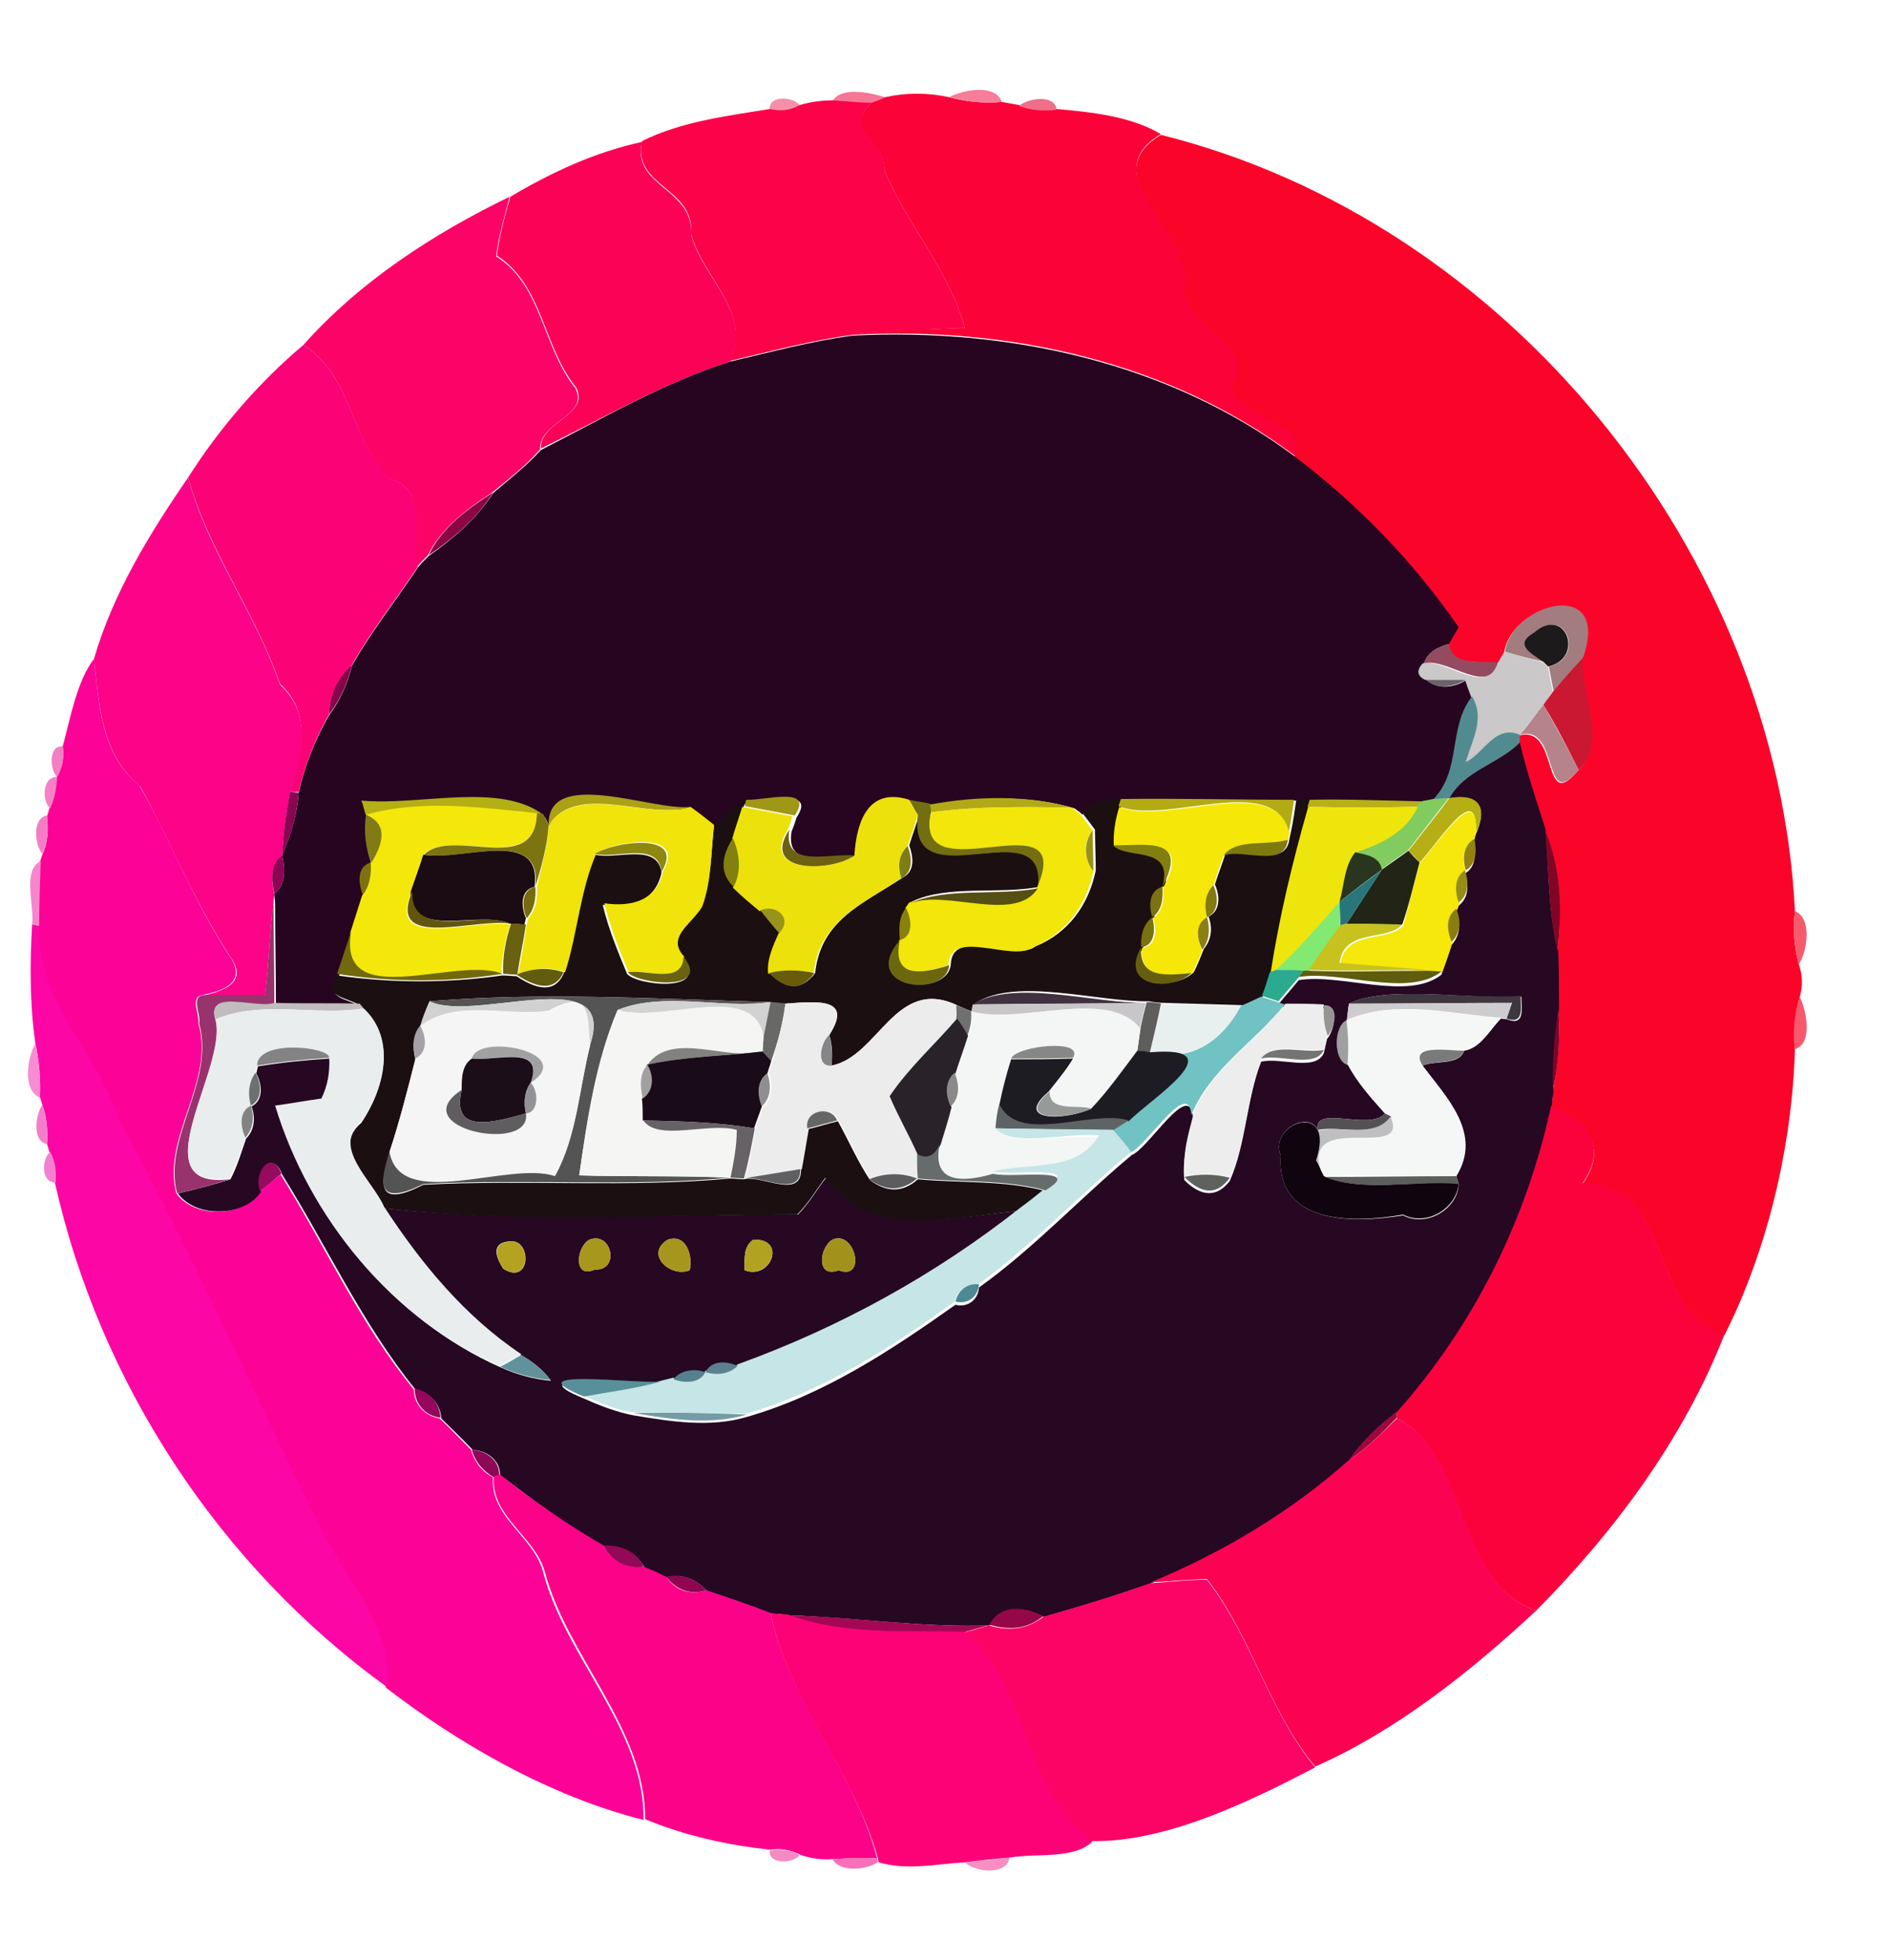 <?xml version="1.0" encoding="utf-8"?>
<!-- Generator: Adobe Illustrator 26.0.3, SVG Export Plug-In . SVG Version: 6.00 Build 0)  -->
<svg version="1.1" id="Layer_1" xmlns="http://www.w3.org/2000/svg" xmlns:xlink="http://www.w3.org/1999/xlink" x="0px" y="0px"
	 viewBox="0 0 241 250" style="enable-background:new 0 0 241 250;" xml:space="preserve">
<style type="text/css">
	.st0{fill:#F67696;}
	.st1{fill:#FB0238;}
	.st2{fill:#F77D99;}
	.st3{fill:#F590AB;}
	.st4{fill:#FC0248;}
	.st5{fill:#F06E87;}
	.st6{fill:#FB0429;}
	.st7{fill:#FB0257;}
	.st8{fill:#FC0367;}
	.st9{fill:#270521;}
	.st10{fill:#FB0377;}
	.st11{fill:#FC0388;}
	.st12{fill:#8B0645;}
	.st13{fill:#A27C7E;}
	.st14{fill:#1C1A1B;}
	.st15{fill:#944B60;}
	.st16{fill:#CAC8C9;}
	.st17{fill:#FC0297;}
	.st18{fill:#CA1832;}
	.st19{fill:#87064B;}
	.st20{fill:#6A6369;}
	.st21{fill:#518B8F;}
	.st22{fill:#B4848A;}
	.st23{fill:#F080C3;}
	.st24{fill:#260822;}
	.st25{fill:#F581C6;}
	.st26{fill:#890651;}
	.st27{fill:#B4AF14;}
	.st28{fill:#ABA016;}
	.st29{fill:#1B0F12;}
	.st30{fill:#A19716;}
	.st31{fill:#EDE10C;}
	.st32{fill:#726E11;}
	.st33{fill:#B2A916;}
	.st34{fill:#B2AB13;}
	.st35{fill:#B7B117;}
	.st36{fill:#82CB5F;}
	.st37{fill:#B5AE14;}
	.st38{fill:#F4E80A;}
	.st39{fill:#F0E40B;}
	.st40{fill:#F2E60A;}
	.st41{fill:#F5E809;}
	.st42{fill:#EEE50C;}
	.st43{fill:#F5E80A;}
	.st44{fill:#F47EC5;}
	.st45{fill:#827B15;}
	.st46{fill:#7B7411;}
	.st47{fill:#6C6110;}
	.st48{fill:#989217;}
	.st49{fill:#810525;}
	.st50{fill:#82800F;}
	.st51{fill:#7D7A0E;}
	.st52{fill:#91830E;}
	.st53{fill:#8E880F;}
	.st54{fill:#807C15;}
	.st55{fill:#837E10;}
	.st56{fill:#8D0554;}
	.st57{fill:#1B0B12;}
	.st58{fill:#29351C;}
	.st59{fill:#222415;}
	.st60{fill:#F586CD;}
	.st61{fill:#7F7110;}
	.st62{fill:#27767A;}
	.st63{fill:#968C18;}
	.st64{fill:#786B0D;}
	.st65{fill:#564F13;}
	.st66{fill:#7E7111;}
	.st67{fill:#857A0F;}
	.st68{fill:#62560F;}
	.st69{fill:#98336E;}
	.st70{fill:#82E971;}
	.st71{fill:#98931B;}
	.st72{fill:#88810F;}
	.st73{fill:#887D0F;}
	.st74{fill:#F65A6B;}
	.st75{fill:#787210;}
	.st76{fill:#8C7F15;}
	.st77{fill:#FC06A5;}
	.st78{fill:#696010;}
	.st79{fill:#C7C21D;}
	.st80{fill:#71690C;}
	.st81{fill:#6C670F;}
	.st82{fill:#665E0E;}
	.st83{fill:#696210;}
	.st84{fill:#2BAA8F;}
	.st85{fill:#625D0C;}
	.st86{fill:#665C0C;}
	.st87{fill:#5F5C0D;}
	.st88{fill:#555455;}
	.st89{fill:#3F323E;}
	.st90{fill:#71C2C3;}
	.st91{fill:#3E373E;}
	.st92{fill:#F7586D;}
	.st93{fill:#C1BDBE;}
	.st94{fill:#D1D1D1;}
	.st95{fill:#D3D2D3;}
	.st96{fill:#686867;}
	.st97{fill:#ECECEC;}
	.st98{fill:#717070;}
	.st99{fill:#C8C6C9;}
	.st100{fill:#5E5E5D;}
	.st101{fill:#E8EFEF;}
	.st102{fill:#EDEDED;}
	.st103{fill:#969592;}
	.st104{fill:#CECCCE;}
	.st105{fill:#E9EDEE;}
	.st106{fill:#F5F5F5;}
	.st107{fill:#F5F5F4;}
	.st108{fill:#F4F5F5;}
	.st109{fill:#F5F6F6;}
	.st110{fill:#7C0528;}
	.st111{fill:#2A2229;}
	.st112{fill:#9E9F9F;}
	.st113{fill:#A6A0A7;}
	.st114{fill:#858486;}
	.st115{fill:#F68DD3;}
	.st116{fill:#848383;}
	.st117{fill:#A2A1A2;}
	.st118{fill:#828281;}
	.st119{fill:#1A0B18;}
	.st120{fill:#878787;}
	.st121{fill:#1D1C22;}
	.st122{fill:#757473;}
	.st123{fill:#7A7A7A;}
	.st124{fill:#1B0E19;}
	.st125{fill:#A0A0A0;}
	.st126{fill:#6D706F;}
	.st127{fill:#8F8E92;}
	.st128{fill:#8B8A8A;}
	.st129{fill:#959297;}
	.st130{fill:#605D60;}
	.st131{fill:#969A99;}
	.st132{fill:#625960;}
	.st133{fill:#F47DCB;}
	.st134{fill:#5E6465;}
	.st135{fill:#FC023D;}
	.st136{fill:#656765;}
	.st137{fill:#545155;}
	.st138{fill:#BFBEC0;}
	.st139{fill:#676265;}
	.st140{fill:#10040F;}
	.st141{fill:#C6E5E7;}
	.st142{fill:#666C6C;}
	.st143{fill:#F480CF;}
	.st144{fill:#950B5D;}
	.st145{fill:#5F5F61;}
	.st146{fill:#5C5B5E;}
	.st147{fill:#5F615F;}
	.st148{fill:#5D5D5C;}
	.st149{fill:#B3A320;}
	.st150{fill:#A8971D;}
	.st151{fill:#A7961D;}
	.st152{fill:#B1A21F;}
	.st153{fill:#A2921C;}
	.st154{fill:#4C8993;}
	.st155{fill:#62919B;}
	.st156{fill:#5C808E;}
	.st157{fill:#55818E;}
	.st158{fill:#589099;}
	.st159{fill:#94075D;}
	.st160{fill:#749BA6;}
	.st161{fill:#9C073C;}
	.st162{fill:#FB0352;}
	.st163{fill:#8F0757;}
	.st164{fill:#FB0288;}
	.st165{fill:#930858;}
	.st166{fill:#8F0552;}
	.st167{fill:#FC0366;}
	.st168{fill:#A40855;}
	.st169{fill:#FD0277;}
	.st170{fill:#960749;}
	.st171{fill:#F589C2;}
	.st172{fill:#F770B8;}
	.st173{fill:#FA8DC2;}
</style>
<g id="_x23_f67696ff">
	<path class="st0" d="M106.2,12.9c1.1-1.9,4.8-1.1,6.7-0.5c-0.4,0.2-1.3,0.6-1.7,0.8C109.5,13.1,107.9,13,106.2,12.9z"/>
</g>
<g id="_x23_fb0238ff">
	<path class="st1" d="M112.9,12.4c2.7-0.6,5.5-0.6,8.2,0c2.2,0.6,4.5,0.8,6.7,0.6c0.5,0.1,1.6,0.3,2.2,0.4c1.5,0.6,3.2,0.7,4.8,0.5
		c4.4,0.4,9.4,0.9,13.3,3.2c-9.1,5.5,4.8,12.4,3.1,19.7c0.3,5,10,7.2,6,12.2c1.2,4.8,10.3,4,8.1,9.2c-16.1-12.1-36.7-16.6-56.5-15.5
		c4.7-0.7,9.5-0.6,14.3-0.9c-2-7.3-7.4-13.2-10.3-20.1c0.3-3.8-5.6-5-1.6-8.6C111.6,13,112.5,12.6,112.9,12.4z"/>
</g>
<g id="_x23_f77d99ff">
	<path class="st2" d="M121.1,12.4c1.8-1,6-1.7,6.7,0.6C125.6,13.2,123.3,13,121.1,12.4z"/>
</g>
<g id="_x23_f590abff">
	<path class="st3" d="M98.2,14c-0.2-1.9,3-1.7,3.8-0.6C100.8,14.1,99.5,14.2,98.2,14z"/>
</g>
<g id="_x23_fc0248ff">
	<path class="st4" d="M102,13.4c1.4-0.4,2.8-0.6,4.2-0.6c1.7,0.1,3.3,0.3,5,0.3c-3.9,3.6,2,4.8,1.6,8.6c2.9,6.9,8.3,12.8,10.3,20.1
		c-4.8,0.3-9.6,0.3-14.3,0.9c-5.3,0.7-10.4,2.1-15.6,3.3c2.8-6.1-3.6-10.7-5-16.1c0.4-6.1-7.5-6-6.3-11.9c5-2.5,10.8-3.2,16.3-4.1
		C99.5,14.2,100.8,14.1,102,13.4z"/>
</g>
<g id="_x23_f06e87ff">
	<path class="st5" d="M130,13.5c1.2-1,4.6-1.5,4.8,0.5C133.2,14.2,131.5,14.1,130,13.5z"/>
</g>
<g id="_x23_fb0429ff">
	<path class="st6" d="M148.1,17.2c44.3,11,78.6,53.4,80.9,99c-0.3,2.3-0.1,4.6,0.5,6.8c0.5,1.4,0.5,2.8,0.1,4.2
		c-0.6,2.2-0.8,4.4-0.6,6.7c-0.4,12.4-3.5,25.5-9,36.4c-9.8-2.6-6.2-19.4-18.1-19.3c3.3-4.6,0.6-7.9-4-9.9c0.1-0.4,0.2-1.3,0.2-1.7
		c0.6-3.5,1-7,0.7-10.5c0-2.5,0-5-0.1-7.5c0.5-5.2,0.5-10.6-1.6-15.5c-1.2-3.7-2.4-7.3-3.3-11.1l0-1c5.2-1.4,2.8,10.1,7.5,4.5
		c3.9-3.6-0.1-10.1,0.6-14.4c3.6-10.3-9.1-6.9-10-0.7c-0.2,0.3-0.6,1-0.8,1.4c-2.2-0.4-6,0.5-6.4-2.4c0.3-0.5,0.9-1.5,1.2-2.1
		c-5.7-8.3-12.8-15.6-20.8-21.7c2.1-5.2-6.9-4.4-8.1-9.2c4-5-5.7-7.2-6-12.2C152.9,29.6,139,22.7,148.1,17.2z"/>
</g>
<g id="_x23_fb0257ff">
	<path class="st7" d="M65.1,25.1c5.2-3.1,10.8-5.7,16.8-7c-1.3,5.8,6.6,5.8,6.3,11.9c1.4,5.4,7.9,10,5,16.1
		C84.7,48.8,77,53.3,69,57.2c-0.1-3.5,6.3-4.2,4.5-7.8c-4.2-5.1-4.2-13-10.1-16.8C63.7,30.1,64.4,27.6,65.1,25.1z"/>
</g>
<g id="_x23_fc0367ff">
	<path class="st8" d="M38.7,44c7.2-8.1,16.6-14.2,26.3-18.9c-0.6,2.5-1.4,5-1.7,7.6c5.9,3.7,5.9,11.6,10.1,16.8
		c1.8,3.6-4.6,4.2-4.5,7.8c-1.8,2.1-4,3.8-6.1,5.5c-3.2,2.1-6.5,4.5-8.2,8c-0.4,0.4-1.1,1.1-1.4,1.5c-0.8-3.6,1.6-10-3.5-11.2
		C44.8,56.3,44.9,47.8,38.7,44z"/>
</g>
<g id="_x23_270521ff">
	<path class="st9" d="M93.2,46.1c5.2-1.2,10.3-2.6,15.6-3.3c19.8-1,40.4,3.4,56.5,15.5c8,6.1,15.1,13.4,20.8,21.7
		c-0.3,0.5-0.9,1.5-1.2,2.1c-1.3,0.4-2.8,1-3.2,2.5c-0.8,0.9-0.7,1.6,0.3,2.1c1.4,1.3,3.6,1,5.1,0c0.2,0.5,0.6,1.6,0.8,2.2
		c-3.1,4-1.3,9.3-4.9,13.1c-0.4,0.1-1.2,0.2-1.5,0.3c-4.7-0.1-9.5-0.3-14.2-0.2c-0.5,0-1.5,0-1.9,0c-7.4,0-14.8-0.2-22.1-0.1
		c-1.9-0.1-4,0.1-5.2,1.9c-0.2-0.2-0.7-0.6-1-0.8c-5.7-1.7-12.2-1.5-18.1-0.4c-0.9-0.2-1.8-0.4-2.7-0.5c-5.1-1.7-6.8,2.5-7,7.1
		c-3.3-0.3-9.2,1.7-8.3-3.3c0.2-0.4,0.5-1.3,0.6-1.7c2.6-3.9-3.6-1.9-6.2-2c-1.5,0.9-2.8,2.1-4.1,3.2c-1-0.8-1.9-1.6-3-2.3
		c-4.8,0.7-18.4-5.2-18.1,2.4c-0.2-0.4-0.5-1.1-0.7-1.4c-5.6-4.2-15.8-1-23.2-1.8c0.1,0.5,0.4,1.4,0.5,1.9c-0.3,2-0.1,4.1,0.7,6.1
		c-1.9,0.5-1.7,2.7-1,4.1c-0.5,1.6-1,3.1-1.5,4.7c-0.6,1.8-1.2,3.6-1.8,5.4c-1.9,2.8,1.1,2.7,2.9,3.8c-3.6-0.1-7.3,0-10.9-0.1
		c0-4.4-0.1-8.8-0.1-13.2L35,114c1.5-1.2,1.4-3.2,1-4.9c1.1-2.6,1.9-5.2,2.1-8c0.8-3.5,2.1-6.8,3.9-9.9c1.4-1.9,2.4-4.1,2.9-6.3
		c2.5-4.4,5.6-8.3,8.4-12.5c0.3-0.4,1-1.1,1.4-1.5c3.1-2.2,6.1-4.7,8.2-8c2.1-1.8,4.3-3.5,6.1-5.5C77,53.3,84.7,48.8,93.2,46.1z"/>
</g>
<g id="_x23_fb0377ff">
	<path class="st10" d="M24,60.9c4-6.3,9-12.1,14.7-16.9c6.2,3.8,6.1,12.3,11.1,17.1c5,1.3,2.7,7.6,3.5,11.2
		c-2.8,4.2-5.9,8.1-8.4,12.5c-1.8,1.7-2.9,3.9-2.9,6.3c-1.8,3.1-3.1,6.5-3.9,9.9L37,101c1.3-4.8,3-9.9-1.3-13.8
		C32.6,78.1,26.6,70.3,24,60.9z"/>
</g>
<g id="_x23_fc0388ff">
	<path class="st11" d="M12,84c2.4-8.3,7.1-16,12-23.1c2.5,9.4,8.6,17.2,11.7,26.4c4.3,3.9,2.7,9,1.3,13.8c-0.5,2.7-0.9,5.4-1,8.1
		c-1.6,1.1-1.4,3.2-1,4.9l-0.1,0.8c-0.5,4-0.6,8.1-1.1,12.1c-2.6,0-5.3,0-7.9,0c2.4-0.6,5.5-1.5,3.8-4.5c-4.7-7-7.8-14.9-11.8-22.2
		C12.9,96.3,12.6,89.7,12,84z"/>
</g>
<g id="_x23_8b0645ff">
	<path class="st12" d="M54.7,70.8c1.7-3.6,5-5.9,8.2-8C60.9,66.1,57.9,68.6,54.7,70.8z"/>
</g>
<g id="_x23_a27c7eff">
	<path class="st13" d="M192,83.1c0.9-6.2,13.5-9.6,10,0.7c-1.3,1.4-2.5,2.9-3.8,4.3c-0.2-1-0.4-2.1-0.6-3.1c4.6-1,2.3-7.9-1.8-4.3
		c-2.6,1.5-0.4,2.6,1.2,3.7C195.2,84,193.6,83.6,192,83.1z"/>
</g>
<g id="_x23_1c1a1bff">
	<path class="st14" d="M195.7,80.7c4.1-3.6,6.5,3.3,1.8,4.3l-0.6-0.6C195.3,83.3,193.1,82.2,195.7,80.7z"/>
</g>
<g id="_x23_944b60ff">
	<path class="st15" d="M181.7,84.6c0.4-1.5,1.9-2.1,3.2-2.5c0.3,3,4.2,2.1,6.4,2.4C189.9,88.9,184.6,83.8,181.7,84.6z"/>
</g>
<g id="_x23_cac8c9ff">
	<path class="st16" d="M192,83.1c1.6,0.5,3.3,0.9,4.9,1.4l0.6,0.6c0.2,1,0.4,2.1,0.6,3.1c-0.3,0.4-0.9,1.3-1.3,1.8
		c-1,1.3-2,2.6-3,3.8c-3.2-1.3-4.5,2.3-6.9,3.5c0.7-2.8,2.5-5.6,0.8-8.4c-0.2-0.5-0.6-1.6-0.8-2.2c-1.3,0-3.8,0-5.1,0
		c-1-0.5-1.1-1.2-0.3-2.1c2.9-0.7,8.2,4.4,9.6-0.1C191.4,84.1,191.8,83.4,192,83.1z"/>
</g>
<g id="_x23_fc0297ff">
	<path class="st17" d="M8,95.2c1-3.7,1.8-8.3,4-11.2c0.6,5.8,0.9,12.3,5.8,16.2c4.1,7.2,7.1,15.2,11.8,22.2c1.7,3.1-1.4,4-3.8,4.5
		c-1.6,0.3-0.3,2.5-0.5,3.6c2.2,7.4-4.7,14.6-2.8,21.7c2.3,3.2,8.5,3.1,10.6-0.2c0.9-0.8,1.8-1.5,2.7-2.2c5.7,9.1,10.1,19,17,27.4
		c0,1.9,1.4,3.4,3.3,3.7c1.4,1.3,2.7,2.7,4,4c0.4,1.5,1.4,2.8,2.8,3.5c-0.4,5.1,5.2,7.5,6.4,12.1c2.8,10.9,13,20.1,12.8,31.6
		c-12-3-23.7-9.8-32.9-16.9c1-7.5-5.4-13.7-8.3-20.1c-8.7-17.4-16.3-35.2-25.8-52.1c-2.7-8.6-10.6-15.2-10.2-24.8
		c0-2.8,0.1-5.5,0.2-8.3l0.3-0.9c0.7-1.5,0.8-3.2,0.6-4.9l0.3-1c0.6-1.2,0.8-2.6,0.9-4C8,97.9,8.2,96.5,8,95.2z"/>
</g>
<g id="_x23_ca1832ff">
	<path class="st18" d="M198.2,88.1c1.2-1.4,2.5-2.9,3.8-4.3c-0.6,4.3,3.3,10.8-0.6,14.4c-1.4-2.8-2.8-5.6-4.5-8.3
		C197.2,89.4,197.9,88.6,198.2,88.1z"/>
</g>
<g id="_x23_87064bff">
	<path class="st19" d="M42,91.1c0-2.5,1.1-4.7,2.9-6.3C44.4,87.1,43.4,89.2,42,91.1z"/>
</g>
<g id="_x23_6a6369ff">
	<path class="st20" d="M181.9,86.7c1.3,0,3.8,0,5.1,0C185.5,87.6,183.3,88,181.9,86.7z"/>
</g>
<g id="_x23_518b8fff">
	<path class="st21" d="M182.9,101.9c3.6-3.8,1.8-9.1,4.9-13.1c1.7,2.8,0,5.6-0.8,8.4c2.4-1.2,3.7-4.8,6.9-3.5l0,1
		c-2.7,2.8-7,3.5-9,7.1C184.4,101.9,183.4,101.9,182.9,101.9z"/>
</g>
<g id="_x23_b4848aff">
	<path class="st22" d="M193.9,93.7c1.1-1.2,2-2.6,3-3.8c1.6,2.7,3.1,5.5,4.5,8.3C196.7,103.8,199.1,92.3,193.9,93.7z"/>
</g>
<g id="_x23_f080c3ff">
	<path class="st23" d="M7.3,99.1c-1-1-1.1-4.1,0.7-3.9C8.2,96.5,8,97.9,7.3,99.1z"/>
</g>
<g id="_x23_260822ff">
	<path class="st24" d="M184.9,101.8c2-3.6,6.2-4.3,9-7.1c0.9,3.8,2.1,7.4,3.3,11.1c0.4,5.2,0.3,10.4,1.6,15.5c0.1,2.5,0.1,5,0.1,7.5
		c-0.6,3.5-0.8,7-0.7,10.5c-0.1,0.4-0.2,1.3-0.2,1.7c-3.1,14.5-9.8,28.1-19.7,39.1c-2.3,1.8-4.4,3.8-6.1,6.2
		c-7.5,6.7-16.1,11.8-25.3,15.6c-4.5,1.6-9.1,3-13.7,4.3c-3.3-1.6-5.6-1.2-6.9,1.1c-8.6,0.3-17.1-1-25.7-1.3
		c-0.5-0.1-1.6-0.2-2.2-0.2c-2.7-1.1-5.5-2-8.2-2.9c-1.3-1.4-3.1-2.3-5.1-1.7c-1-0.4-2-0.9-2.9-1.3c-1-1.9-3-2.8-5.1-2.7
		c-4.7-2.6-9-5.8-13.3-9.1c0-1.9-1.7-3.1-3.5-3.2c-1.3-1.4-2.7-2.7-4-4c-0.1-1.9-1.5-3.3-3.3-3.7c-6.8-8.4-11.3-18.3-17-27.4
		c-1.2-3.4-3.7,0-2.7,2.2c-2.1,3.2-8.3,3.4-10.6,0.2c2.2-0.5,4.5-1.1,6.7-1.8c0.9-1.7,1.4-3.5,2-5.2c1.1-1.1,1.2-2.7,0.7-4.1
		c1.6-0.8,1.3-2.9,0.6-4.2l0.2-0.9c3-0.5,6.1-0.8,9.2-1c0.1,1.8-0.2,3.6-1,5.2c-1.5,0.2-4.4,0.7-5.9,0.9
		c4.3,14.2,14.9,27.2,28.7,33.3c2,0.9,4.2,1.5,6.4,1.7c-1-1.4-2.3-2.4-3.7-3.2c-7.2-4.8-12.8-11.6-17.5-18.8
		c17.5,1.9,35.2,0.7,52.7,0.8c1.4-1.4,2.4-3.2,3.6-4.7c5.5,8,16.5,4.9,24.9,4.2c-10.9,8.5-23.1,15.3-36.1,20
		c-1.4-0.6-3.3-0.8-4.1,0.8c-1.4-0.5-3.1-0.4-4.1,0.9c-0.4,0.1-1.2,0.3-1.6,0.4c-3.3,0.3-19-1.8-9.8,1.9c2,0.9,4.1,1.7,6.2,2.1
		c4.8,0.8,9.8,1.6,14.5,0.2c9.8-2.8,18.4-8.5,26.6-14.3c1.5,0.4,2.9-0.6,3-2.2c7-5,12.9-11.4,19.5-16.9c2.2-0.9,7.4-9.7,7.8-4.8
		c-0.6,2.6-1.4,5.3-1.1,8c2.2,2.2,4.2,2.2,5.8,0.1c2.1-4.8,2.1-10.3,4-15.2c2.5-0.6,6.9,1.3,8-1.1c0.1-0.5,0.3-1.4,0.4-1.8
		c0.9-1,1.6-4-0.5-3.9c-1.6-0.1-3.3-0.1-4.9-0.1l-0.9-0.3c0.9-1.1,1.8-2.1,2.7-3.2c5.4-0.9,13.9,2.7,18.2-0.7
		c0.4-1.3,0.9-2.5,1.3-3.8c1.1-1.2,1.2-2.8,0.6-4.2l0.3-0.8c1.3-1,1.3-2.7,0.8-4.1c1.4-0.8,1.4-2.5,1.1-4l0.2-0.8
		C189.9,102.9,188.6,101.2,184.9,101.8 M172.1,128c-0.1,0.5-0.2,1.5-0.2,2.1c-1.7,0.7-1.7,5.2,0.1,5.7c1.2,2.3,3,4.3,4.7,6.2
		c-2,2.3-9.1-1.2-8.6,2.1c-0.2,1.3-0.2,2.6-0.2,3.9c2.6-7.9-6.2-4.9-4.5-0.6c-0.6,8.9,9.5,8.6,15.6,7.6c3.1,1.6,7-0.9,7.1-4l-0.3-1
		c3.4-5.5-1.3-10-4.3-14.1c1.6-0.7,4.7,0,5.3-1.9c2.1-0.3,3.3-2.7,4.7-4.1l0.8,0.1c2.3,0.9,1.8-1.4,1.8-2.9
		C187.1,127.5,177.1,125.6,172.1,128 M65.2,158.3c-2.5,0.1-2.1,1.8-1,3.5C67.7,164,67.9,158.2,65.2,158.3 M75.2,158.1
		c-1.7,0.9-2.1,5.1,0.7,3.8C79.1,162.1,78.1,157,75.2,158.1 M85.2,158.1c-3,1.8,0.3,4.9,2.8,3.9C88.4,160.2,87.6,157.3,85.2,158.1
		 M96.1,158.1c-1.3,0.9-1.1,2.5-1.1,3.9C98.4,163.3,100.4,157.9,96.1,158.1 M106.2,158.1c-1.7,1-2.1,5,0.8,3.9
		C110.6,163.4,109.1,156.8,106.2,158.1z"/>
</g>
<g id="_x23_f581c6ff">
	<path class="st25" d="M6.4,103.1c-1.1-1-1-4.1,0.9-4C7.2,100.5,7,101.8,6.4,103.1z"/>
</g>
<g id="_x23_890651ff">
	<path class="st26" d="M37,101l1.1,0.1c-0.2,2.8-1,5.5-2.1,8C36.1,106.4,36.5,103.7,37,101z"/>
</g>
<g id="_x23_b4af14ff">
	<path class="st27" d="M46.1,102.1c7.4,0.7,17.6-2.4,23.2,1.8l-0.8-0.1c-7.2-0.7-14.8-1.7-21.8,0.2
		C46.5,103.5,46.3,102.5,46.1,102.1z"/>
</g>
<g id="_x23_aba016ff">
	<path class="st28" d="M70,105.3c-0.3-7.6,13.4-1.8,18.1-2.4C82.8,104.7,73.5,99.6,70,105.3z"/>
</g>
<g id="_x23_1b0f12ff">
	<path class="st29" d="M91.1,105.2c1.3-1.1,2.6-2.3,4.1-3.2l-0.3,0.8c-0.5,1.4-0.9,2.7-1.3,4.1c-1.6,2.5-1.6,4.6,0.1,6.2
		c1.1,1,2.2,2,3.4,3c0.8,1,1.6,2,2.4,2.9c-0.7,1.6-1.5,3.3-1.3,5.1c2.2,2.2,4.1,2.2,5.8,0c0.7-6.8,6.2-8.9,11.2-12.2
		c1.6-0.8,1.3-2.7,0.8-4.1c0.4-1.3,0.9-2.6,1.3-4c-1.4,11.4,16.6-1,15.3,9.3c-5.3,1-11.7-0.3-16.3,1.9l-0.5,0.7
		c-1,1.1-1,2.7-0.8,4.1c-5.3,6.3,5.9,7.5,6.3,3.2c0.2-4.9,8.2-0.3,10.8-2.3c4.2-1.7,6.8-5.3,7.7-9.7c0-1.3-0.1-3.9-0.1-5.2
		c-0.4-0.5-1.2-1.6-1.6-2.1c1.2-1.7,3.3-1.9,5.2-1.9l-0.2,0.9c-0.4,1.6-0.8,3.3-0.8,5c1.7,1.8,7.8-0.1,6.3,5.3
		c-1.8,0.5-1.7,2.5-1.3,3.9c-1.2,0.9-1.5,2.4-1.4,3.8c-2.8,4.9,3.7,5.8,6.4,3.3c0.5-1,0.9-2,1.3-3c1-1.2,1.1-2.7,0.6-4.1
		c1.6-0.8,1.4-2.8,0.8-4.1c0.4-1.3,0.9-2.5,1.3-3.8c2.5-0.9,7.8,1.7,8.2-2l0.2-0.9c0.3-1.4,0.5-2.8,0.7-4.2c0.5,0,1.4,0,1.9,0
		l-0.2,0.9c-2,7-3.6,14-4.8,21.2c-0.3,1-0.7,2-1,3c-0.9,0.4-1.8,0.8-2.6,1.2c-3.4-0.1-6.8-0.2-10.2-0.3c-0.5,0-1.4-0.1-1.9-0.2
		c-6.6,0.1-16.9-3.1-22.1,0.2L124,129c-0.5-0.2-1.5-0.6-1.9-0.8c-7.8-3.7-10,6.5-16,7.7c0.1-1.3,0.1-2.6-0.3-3.9
		c3.1-4.8-1.5-4.3-5.6-4c-0.5,0-1.4-0.1-1.9-0.2c-14.4-0.4-29.3-1.3-43.5-0.1c-0.4,1-0.8,2.1-1.2,3.2c-0.9,1.2-1,2.8-0.6,4.2
		c-1,3.9-2,7.9-3.3,11.8c-0.6,2.6-2.7,7.8,4.3,4.2c13.1-0.7,26.2,0.4,39.2-0.8c0.4,0,1.2,0.1,1.7,0.1c2.2-0.6,7.3,2.6,7.3-1.2
		c0.4-1.7,0.6-3.5,0.9-5.2c1.3-0.3,2.5-0.7,3.8-1c1.4,2.5,2.5,5.1,4.1,7.5c2.1,1.6,4.2,1.6,6.1-0.1c5.4,0.5,11,0.1,16.3,1.5
		c-1,0.8-2.1,1.7-3.2,2.5c-8.5,0.8-19.4,3.9-24.9-4.2c-1.2,1.6-2.2,3.3-3.6,4.7c-17.6,0-35.3,1.2-52.7-0.8
		c-1.4-3.4-6.9-7.6-2.9-10.9c2.9-4.3,4.5-10.5,0.3-14.4l-0.5-0.6c-1.8-1.1-4.8-1-2.9-3.8c7,1,14.1,1,21.1,0c0.5,0,1.4,0.1,1.8,0.1
		c3,2,5,1.9,6-0.3c1.6-5,2-10.4,4-15.2c2.7,0.7,8-1.6,8.5,2.3c-0.8,3.6-3.8,4.6-7.5,4.1c0.7,3,1.9,5.9,3.1,8.8
		c1.2,1.5,10.7,2.5,7.1-2c-2.3-2.5,1.1-4.3,2.3-6.4C90.8,112.3,90.7,108.6,91.1,105.2z"/>
</g>
<g id="_x23_a19716ff">
	<path class="st30" d="M95.2,102c2.5,0.1,8.7-1.8,6.2,2c-1.6-0.3-4.8-0.9-6.4-1.2L95.2,102z"/>
</g>
<g id="_x23_ede10cff">
	<path class="st31" d="M109,109.1c0.3-4.6,1.9-8.7,7-7.1c0.3,0.5,0.8,1.5,1.1,1.9c-0.4,1.3-0.8,2.6-1.3,4c-1.2,1-1.3,2.7-0.8,4.1
		c-4.9,3.3-10.5,5.4-11.2,12.2c-1.9-0.4-3.9-0.5-5.8,0c-0.2-1.8,0.6-3.5,1.3-5.1c1.8-1.9-0.2-3.9-2.4-2.9c-1.2-1-2.3-1.9-3.4-3
		c1-2,0.8-4.2-0.1-6.2c0.4-1.4,0.9-2.8,1.3-4.1c1.6,0.3,4.8,0.9,6.4,1.2c-0.1,0.4-0.4,1.3-0.6,1.7C96.9,111.6,106.4,111.1,109,109.1
		z"/>
</g>
<g id="_x23_726e11ff">
	<path class="st32" d="M116,102c0.9,0.2,1.8,0.3,2.7,0.5l0.1,1c-2.5,10.9,18.7-2.3,13.6,9.7c1.3-10.4-16.7,2.1-15.3-9.3
		C116.8,103.5,116.3,102.5,116,102z"/>
</g>
<g id="_x23_b2a916ff">
	<path class="st33" d="M118.7,102.6c5.9-1.1,12.5-1.2,18.1,0.4c-6-0.1-12.1-0.2-18,0.6L118.7,102.6z"/>
</g>
<g id="_x23_b2ab13ff">
	<path class="st34" d="M143,101.9c7.4-0.1,14.8,0.1,22.1,0.1c-0.2,1.4-0.4,2.8-0.7,4.2c-1.7-7.9-15.7-0.9-21.7-3.4L143,101.9z"/>
</g>
<g id="_x23_b7b117ff">
	<path class="st35" d="M167.1,102c4.7-0.1,9.5,0.1,14.2,0.2l-0.5,0.7c-4.7,0.1-9.3,0.1-14,0L167.1,102z"/>
</g>
<g id="_x23_82cb5fff">
	<path class="st36" d="M181.3,102.2c0.4-0.1,1.2-0.2,1.5-0.3c0.5,0,1.5-0.1,2-0.1c-1.7,2.2-3.5,4.5-5.2,6.7
		c-1.2,0.8-2.3,1.6-3.4,2.4c-0.3-1.8-2-1.9-3.4-2.2c3.3-1.1,6.3-2.5,7.9-5.8L181.3,102.2z"/>
</g>
<g id="_x23_b5ae14ff">
	<path class="st37" d="M184.9,101.8c3.7-0.7,5,1.1,3.4,4.4c0.3-7.1-5,1.6-7.2,3.8c-0.3-0.4-1-1.1-1.4-1.5
		C181.4,106.3,183.2,104.1,184.9,101.8z"/>
</g>
<g id="_x23_f4e80aff">
	<path class="st38" d="M46.7,103.9c7.1-2,14.7-0.9,21.8-0.2c-0.2,8.1-10.8,1.7-14.5,5.3c-0.6,1.6-1.1,3.1-1.5,4.8
		c-3.3,7.6,8,3.3,12.6,4.1c-0.7,2.1-1.1,4.2-1.1,6.4c-5.8-2.4-21.1,5.1-19.3-5.4c0.5-1.6,1-3.1,1.5-4.7c1-1.2,1.2-2.7,1-4.1
		C49.3,106.9,49.1,104.9,46.7,103.9z"/>
</g>
<g id="_x23_f0e40bff">
	<path class="st39" d="M70,105.3c3.5-5.6,12.8-0.6,18.1-2.4c1,0.7,2,1.5,3,2.3c-0.4,3.5-0.3,7.1-1.5,10.4c-1.2,2.1-4.7,3.9-2.3,6.4
		c-0.1,3.6-4.6,1.6-7.1,2c-1.2-2.9-2.4-5.8-3.1-8.8c3.6,0.5,6.7-0.4,7.5-4.1c3.1-5.3-6.3-3.8-8.5-2.3c-2.1,4.8-2.4,10.2-4,15.2
		c-2-0.8-4.1-0.5-6,0.3c0.4-2.1,0.8-4.3,1.1-6.4l0.2-0.8c1-1.1,1.2-2.6,1.1-4C69.1,110.6,69.8,108,70,105.3z"/>
</g>
<g id="_x23_f2e60aff">
	<path class="st40" d="M118.8,103.6c6-0.8,12-0.7,18-0.6c0.2,0.2,0.7,0.6,1,0.8c0.4,0.5,1.2,1.6,1.6,2.1c-1.3,1.5-1.1,3.8,0.1,5.2
		c-0.9,4.3-3.4,7.9-7.7,9.7c-2.6,2-10.6-2.6-10.8,2.3c-3.8,1.2-7.2,1.6-6.3-3.2c1.8-0.5,1.6-2.7,0.8-4.1l0.5-0.7
		c4.7-1.7,13.4,2.6,16.3-1.9C137.5,101.3,116.3,114.5,118.8,103.6z"/>
</g>
<g id="_x23_f5e809ff">
	<path class="st41" d="M142.8,102.9c6,2.5,20-4.5,21.7,3.4l-0.2,0.9c-2.7,0.7-6.6-0.2-8.2,2c-0.5,1.2-0.9,2.5-1.3,3.8
		c-1.1,1.1-1.2,2.7-0.8,4.1c-1.6,0.8-1.3,2.8-0.6,4.1c-0.4,1-0.9,2-1.3,3c-3.3,0.3-6.7,0.7-6.4-3.3c1.9-0.3,1.9-2.4,1.4-3.8
		c1.3-0.9,1.4-2.5,1.3-3.9c3.6-6.6-2.3-5.2-6.3-5.3C142,106.2,142.3,104.5,142.8,102.9z"/>
</g>
<g id="_x23_eee50cff">
	<path class="st42" d="M166.9,102.9c4.6,0.1,9.3,0.1,14,0c-1.6,3.3-4.6,4.7-7.9,5.8c-1.4,1.7-1.4,4.2-2,6.3c-2.6,3-5.2,6-8.1,8.7
		l-0.8,0.4C163.2,117,164.9,109.9,166.9,102.9z"/>
</g>
<g id="_x23_f5e80aff">
	<path class="st43" d="M181.1,110.1c2.2-2.2,7.6-10.9,7.2-3.8l-0.2,0.8c-1.5,0.7-1.6,2.6-1.1,4c-1.5,0.9-1.4,2.7-0.8,4.1l-0.3,0.8
		c-1.4,1-1.3,2.8-0.6,4.2c-0.4,1.3-0.8,2.5-1.3,3.8c-0.4,0-1.3-0.1-1.7-0.1c-3.8-0.3-7.5-0.7-11.3-0.9c0.6-4.5,6.1-2.8,8-4.9
		C179.8,115.3,180.4,112.7,181.1,110.1z"/>
</g>
<g id="_x23_f47ec5ff">
	<path class="st44" d="M5.4,108.9c-1-1.2-1.3-4.6,0.6-4.9C6.2,105.7,6.1,107.4,5.4,108.9z"/>
</g>
<g id="_x23_827b15ff">
	<path class="st45" d="M46.7,103.9c2.4,1,2.6,3,0.7,6.1C46.6,108.1,46.4,106,46.7,103.9z"/>
</g>
<g id="_x23_7b7411ff">
	<path class="st46" d="M68.5,103.7l0.8,0.1c0.2,0.4,0.5,1.1,0.7,1.4c-0.2,2.7-0.9,5.3-1.7,7.9c0.9-7.7-9.2-3.2-14.2-4.1
		C57.7,105.4,68.3,111.9,68.5,103.7z"/>
</g>
<g id="_x23_6c6110ff">
	<path class="st47" d="M109,109.1c-2.6,2-12.1,2.5-8.3-3.3C99.9,110.8,105.7,108.8,109,109.1z"/>
</g>
<g id="_x23_989217ff">
	<path class="st48" d="M139.4,105.9c0,1.3,0.1,3.9,0.1,5.2C138.3,109.7,138.2,107.4,139.4,105.9z"/>
</g>
<g id="_x23_810525ff">
	<path class="st49" d="M197.1,105.8c2.1,4.9,2.2,10.2,1.6,15.5C197.5,116.2,197.6,111,197.1,105.8z"/>
</g>
<g id="_x23_82800fff">
	<path class="st50" d="M93.6,113.1c-1.7-1.6-1.7-3.7-0.1-6.2C94.4,108.9,94.6,111.2,93.6,113.1z"/>
</g>
<g id="_x23_7d7a0eff">
	<path class="st51" d="M156.1,109.1c1.6-2.2,5.5-1.2,8.2-2C163.9,110.8,158.6,108.2,156.1,109.1z"/>
</g>
<g id="_x23_91830eff">
	<path class="st52" d="M187,111c-0.4-1.4-0.4-3.2,1.1-4C188.4,108.4,188.4,110.2,187,111z"/>
</g>
<g id="_x23_8e880fff">
	<path class="st53" d="M75.9,108.9c2.2-1.5,11.7-3,8.5,2.3C84,107.2,78.6,109.6,75.9,108.9z"/>
</g>
<g id="_x23_807c15ff">
	<path class="st54" d="M115,112c-0.5-1.4-0.4-3,0.8-4.1C116.3,109.2,116.6,111.2,115,112z"/>
</g>
<g id="_x23_837e10ff">
	<path class="st55" d="M142,107.8c4,0.1,9.8-1.3,6.3,5.3C149.8,107.7,143.7,109.7,142,107.8z"/>
</g>
<g id="_x23_8d0554ff">
	<path class="st56" d="M35,114c-0.4-1.7-0.6-3.8,1-4.9C36.4,110.8,36.5,112.8,35,114z"/>
</g>
<g id="_x23_1b0b12ff">
	<path class="st57" d="M54,109c5,0.9,15.2-3.6,14.2,4.1c-1.9,0.4-1.7,2.6-1.1,4l-0.2,0.8c-0.5,0-1.4-0.1-1.9-0.1
		c-3.8-1.8-12.8,2.2-12.6-4.1C52.9,112.2,53.5,110.6,54,109z"/>
</g>
<g id="_x23_29351cff">
	<path class="st58" d="M170.9,115c0.6-2.1,0.6-4.6,2-6.3c1.4,0.3,3.1,0.5,3.4,2.2C174.5,112.2,172.7,113.6,170.9,115z"/>
</g>
<g id="_x23_222415ff">
	<path class="st59" d="M176.3,110.9c1.1-0.8,2.3-1.6,3.4-2.4c0.3,0.4,1,1.1,1.4,1.5c-0.7,2.6-1.3,5.3-2.2,7.9
		c-1.8,0-5.3-0.1-7.1-0.1C173.3,115.5,174.8,113.2,176.3,110.9z"/>
</g>
<g id="_x23_f586cdff">
	<path class="st60" d="M4.1,117.9c0.3-2.5-1.3-6.9,1.1-8.1c-0.1,2.8-0.2,5.5-0.2,8.3L4.1,117.9z"/>
</g>
<g id="_x23_7f7110ff">
	<path class="st61" d="M46.3,114.1c-0.6-1.4-0.8-3.6,1-4.1C47.4,111.4,47.2,113,46.3,114.1z"/>
</g>
<g id="_x23_27767aff">
	<path class="st62" d="M170.9,115c1.8-1.4,3.6-2.7,5.4-4.1c-1.5,2.3-3,4.6-4.5,6.9L171,118C171,117.3,170.9,115.8,170.9,115z"/>
</g>
<g id="_x23_968c18ff">
	<path class="st63" d="M186.1,115.1c-0.5-1.4-0.6-3.2,0.8-4.1C187.4,112.4,187.4,114.1,186.1,115.1z"/>
</g>
<g id="_x23_786b0dff">
	<path class="st64" d="M67.2,117.1c-0.6-1.3-0.8-3.6,1.1-4C68.4,114.5,68.2,116,67.2,117.1z"/>
</g>
<g id="_x23_564f13ff">
	<path class="st65" d="M116.1,115.2c4.7-2.1,11-0.9,16.3-1.9C129.5,117.8,120.8,113.4,116.1,115.2z"/>
</g>
<g id="_x23_7e7111ff">
	<path class="st66" d="M147,117c-0.4-1.4-0.5-3.4,1.3-3.9C148.4,114.5,148.3,116.1,147,117z"/>
</g>
<g id="_x23_857a0fff">
	<path class="st67" d="M154,117c-0.4-1.4-0.3-3,0.8-4.1C155.4,114.2,155.6,116.2,154,117z"/>
</g>
<g id="_x23_62560fff">
	<path class="st68" d="M65.2,117.8c-4.6-0.8-15.9,3.5-12.6-4.1C52.4,120.1,61.4,116,65.2,117.8z"/>
</g>
<g id="_x23_98336eff">
	<path class="st69" d="M33.8,126.9c0.5-4,0.6-8.1,1.1-12.1c0,4.4,0.1,8.8,0.1,13.2c-2.3,0.7-8.8-1.9-7.5,2.1
		c1.6,6.2-9.9,21.7,1.8,20.3c-2.2,0.7-4.4,1.3-6.7,1.8c-1.9-7,4.9-14.2,2.8-21.7c0.3-1.1-1.1-3.3,0.5-3.6
		C28.5,126.9,31.1,126.9,33.8,126.9z"/>
</g>
<g id="_x23_82e971ff">
	<path class="st70" d="M162.8,123.7c2.9-2.7,5.5-5.7,8.1-8.7c0,0.8,0.1,2.3,0.1,3.1c-1.4,1.9-2.8,3.8-4,5.8h-0.7
		C165.2,123.8,164,123.7,162.8,123.7z"/>
</g>
<g id="_x23_98931bff">
	<path class="st71" d="M97,116.1c2.1-0.9,4.2,1.1,2.4,2.9C98.6,118.1,97.8,117.1,97,116.1z"/>
</g>
<g id="_x23_88810fff">
	<path class="st72" d="M114.8,119.9c-0.1-1.4-0.2-2.9,0.8-4.1C116.3,117.2,116.6,119.4,114.8,119.9z"/>
</g>
<g id="_x23_887d0fff">
	<path class="st73" d="M185.2,120.1c-0.6-1.4-0.8-3.2,0.6-4.2C186.4,117.3,186.4,119,185.2,120.1z"/>
</g>
<g id="_x23_f65a6bff">
	<path class="st74" d="M229,116.2c2.2,0.9,1.6,5,0.5,6.8C228.9,120.8,228.7,118.5,229,116.2z"/>
</g>
<g id="_x23_787210ff">
	<path class="st75" d="M145.6,120.8c-0.1-1.4,0.2-2.9,1.4-3.8C147.4,118.4,147.4,120.6,145.6,120.8z"/>
</g>
<g id="_x23_8c7f15ff">
	<path class="st76" d="M153.4,121.1c-0.7-1.3-1-3.3,0.6-4.1C154.4,118.4,154.3,120,153.4,121.1z"/>
</g>
<g id="_x23_fc06a5ff">
	<path class="st77" d="M4.1,117.9l0.9,0.2c-0.4,9.6,7.5,16.1,10.2,24.8c9.4,16.9,17.1,34.8,25.8,52.1c3,6.4,9.3,12.6,8.3,20.1
		C28.1,199.8,12.7,176.4,7,150.8c0.1-1.3,0-2.7-0.7-3.9l-0.3-1c0.1-1.7,0-3.4-0.6-5l-0.3-1c0.1-2.3-0.1-4.6-0.6-6.9
		C3.8,128.1,3.8,122.9,4.1,117.9z"/>
</g>
<g id="_x23_696010ff">
	<path class="st78" d="M65.2,117.8c0.5,0,1.4,0.1,1.9,0.1c-0.3,2.1-0.8,4.3-1.1,6.4c-0.5,0-1.4-0.1-1.8-0.1
		C64.1,122,64.5,119.9,65.2,117.8z"/>
</g>
<g id="_x23_c7c21dff">
	<path class="st79" d="M171,118l0.8-0.2c1.8,0,5.3,0.1,7.1,0.1c-1.9,2.2-7.4,0.4-8,4.9c3.8,0.3,7.5,0.6,11.3,0.9
		c-5.1,0-10.2,0.2-15.2,0C168.2,121.8,169.6,119.9,171,118z"/>
</g>
<g id="_x23_71690cff">
	<path class="st80" d="M43,124.2c0.6-1.8,1.2-3.6,1.8-5.4c-1.8,10.5,13.5,3,19.3,5.4C57.1,125.3,50,125.3,43,124.2z"/>
</g>
<g id="_x23_6c670fff">
	<path class="st81" d="M121.1,123.1c-0.4,4.3-11.6,3-6.3-3.2C113.8,124.7,117.3,124.3,121.1,123.1z"/>
</g>
<g id="_x23_665e0eff">
	<path class="st82" d="M152,124.1c-2.7,2.5-9.3,1.7-6.4-3.3C145.3,124.8,148.7,124.4,152,124.1z"/>
</g>
<g id="_x23_696210ff">
	<path class="st83" d="M87.2,122c3.7,4.6-5.9,3.5-7.1,2C82.6,123.6,87.1,125.6,87.2,122z"/>
</g>
<g id="_x23_2baa8fff">
	<path class="st84" d="M162.8,123.7c1.2,0,2.4,0,3.5,0.1l-0.5,0.7c-0.9,1.1-1.8,2.1-2.7,3.2c-0.5-0.2-1.6-0.5-2.1-0.7
		c0.4-1,0.7-2,1-3L162.8,123.7z"/>
</g>
<g id="_x23_625d0cff">
	<path class="st85" d="M65.9,124.3c1.9-0.8,4-1,6-0.3C70.9,126.2,68.9,126.3,65.9,124.3z"/>
</g>
<g id="_x23_665c0cff">
	<path class="st86" d="M98.1,124.1c1.9-0.5,3.9-0.4,5.8,0C102.2,126.4,100.3,126.3,98.1,124.1z"/>
</g>
<g id="_x23_5f5c0dff">
	<path class="st87" d="M166.3,123.8h0.7c5.1,0.2,10.1,0,15.2,0c0.4,0,1.3,0.1,1.7,0.1c-4.3,3.4-12.8-0.2-18.2,0.7L166.3,123.8z"/>
</g>
<g id="_x23_555455ff">
	<path class="st88" d="M54.8,127.7c14.2-1.2,29.1-0.3,43.5,0.1c-6.3,0.9-13.5-1.4-19.5,1c-2.7,6.5-3.9,14.1-4.9,21.1
		c6.4,0.2,12.8,0,19.3,0.3c-13,1.2-26.1,0.1-39.2,0.8c-7,3.5-5-1.6-4.3-4.2c1.4,7.7,15.4,1.1,21.1,3.1c2.8-5,3.1-11.2,4.5-16.7
		C78.8,122.5,60.6,130.5,54.8,127.7z"/>
</g>
<g id="_x23_3f323eff">
	<path class="st89" d="M124.1,128.1c5.2-3.3,15.5-0.1,22.1-0.2C138.9,128,131.5,128,124.1,128.1z"/>
</g>
<g id="_x23_71c2c3ff">
	<path class="st90" d="M158.3,128.3c0.9-0.4,1.8-0.8,2.6-1.2c0.5,0.2,1.6,0.5,2.1,0.7l0.9,0.3c-3.8,4.8-9.5,8.2-11.9,14.1
		c-0.4-4.8-5.6,3.9-7.8,4.8c-0.8-0.9-1.5-1.9-2.3-2.8c0.5-0.3,1.4-0.9,1.9-1.2c2.7-2.7,13.8-9.6,2.8-8.8
		C152.1,135.6,156,132.6,158.3,128.3z"/>
</g>
<g id="_x23_3e373eff">
	<path class="st91" d="M172.1,128c5-2.4,15-0.5,21.9-1c0,1.5,0.5,3.7-1.8,2.9c0.2-0.5,0.5-1.5,0.7-2C185.9,127.9,179,128,172.1,128z
		"/>
</g>
<g id="_x23_f7586dff">
	<path class="st92" d="M229,133.8c-0.3-2.2-0.1-4.5,0.6-6.7C230.5,128.9,231.3,133.1,229,133.8z"/>
</g>
<g id="_x23_c1bdbeff">
	<path class="st93" d="M27.5,130c-1.3-4,5.2-1.3,7.5-2.1c3.6,0.1,7.3,0,10.9,0.1l0.5,0.6C40.2,129.6,33.3,127.5,27.5,130z"/>
</g>
<g id="_x23_d1d1d1ff">
	<path class="st94" d="M53.6,130.9c0.3-1.1,0.7-2.1,1.2-3.2c5.8,2.8,24-5.2,20.5,5.5c-0.5-2.7,0.6-7.6-5.3-4.3
		C64.7,129.7,58.1,127.3,53.6,130.9z"/>
</g>
<g id="_x23_d3d2d3ff">
	<path class="st95" d="M78.8,128.8c6-2.4,13.2-0.1,19.5-1c-0.3,1.5-0.6,3-0.9,4.4C96.2,125,84.4,130.6,78.8,128.8z"/>
</g>
<g id="_x23_686867ff">
	<path class="st96" d="M98.3,127.8c0.5,0,1.4,0.1,1.9,0.2c-0.3,2.5-1,5-1.8,7.3c-0.3-0.3-0.8-0.9-1.1-1.2c0-0.5,0.1-1.4,0.1-1.8
		C97.7,130.8,98,129.3,98.3,127.8z"/>
</g>
<g id="_x23_ecececff">
	<path class="st97" d="M100.2,128c4.1-0.3,8.6-0.8,5.6,4c-1.1,0.9-1.9,4.1,0.3,3.9c6-1.2,8.1-11.4,16-7.7c0,0.4,0,1.3,0,1.7
		c-2.8,3.4-6.1,6.3-8.6,9.8c1.1,2.6,2.4,5,3.6,7.5c0,0.8,0.1,2.3,0.1,3.1c-2-0.8-4.2-0.8-6.1,0.1c-1.6-2.4-2.7-5-4.1-7.5
		c-0.8-2-4.2-1.2-3.8,1c-0.3,1.8-0.6,3.5-0.9,5.2c-2.4,0.4-4.8,0.8-7.3,1.2c0.6-2.1,1-4.2,1.4-6.4c0.3-0.9,0.7-1.9,1-2.8
		c1.2-1.1,1.2-2.8,0.7-4.2c0.1-0.4,0.4-1.2,0.5-1.6C99.2,132.9,99.9,130.5,100.2,128z"/>
</g>
<g id="_x23_717070ff">
	<path class="st98" d="M122,128.2c0.5,0.2,1.5,0.6,1.9,0.8c0.1,1.1-0.1,2.1-0.5,3.1c-0.3-0.6-1-1.6-1.4-2.2
		C122.1,129.5,122,128.6,122,128.2z"/>
</g>
<g id="_x23_c8c6c9ff">
	<path class="st99" d="M124.1,128.1c7.4,0,14.8-0.1,22.1-0.2c-0.3,1.1-0.6,2.3-0.8,3.4c-4-5.4-15.1-0.6-21.5-2.2L124.1,128.1z"/>
</g>
<g id="_x23_5e5e5dff">
	<path class="st100" d="M146.3,127.8c0.5,0,1.4,0.1,1.9,0.2c-0.4,2.1-0.9,4.1-1.4,6.2c-0.4-0.1-1.3-0.1-1.7-0.2
		c0.1-0.7,0.3-2.1,0.4-2.8C145.7,130.1,146,128.9,146.3,127.8z"/>
</g>
<g id="_x23_e8efefff">
	<path class="st101" d="M148.1,128c3.4,0.1,6.8,0.2,10.2,0.3c-2.3,4.3-6.3,7.3-11.6,5.9C147.2,132.1,147.7,130.1,148.1,128z"/>
</g>
<g id="_x23_edededff">
	<path class="st102" d="M164,128c1.6,0,3.3,0,4.9,0.1c-0.2,1.3,0,2.6,0.5,3.9c-0.1,0.4-0.3,1.3-0.4,1.8c-2.6,0.5-6.5-1-8,1.1
		c-1.9,4.9-2,10.3-4,15.2c-1.9-0.4-3.9-0.5-5.8-0.1c-0.4-2.7,0.4-5.4,1.1-8C154.5,136.3,160.3,132.9,164,128z"/>
</g>
<g id="_x23_969592ff">
	<path class="st103" d="M168.9,128.2c2.1-0.1,1.4,2.9,0.5,3.9C168.9,130.8,168.8,129.5,168.9,128.2z"/>
</g>
<g id="_x23_ceccceff">
	<path class="st104" d="M172.1,128c6.9,0,13.8-0.1,20.8-0.1c-0.2,0.5-0.5,1.5-0.7,2l-0.8-0.1c-6.4-0.5-13.4-2.4-19.6,0.3
		C171.9,129.6,172,128.6,172.1,128z"/>
</g>
<g id="_x23_e9edeeff">
	<path class="st105" d="M27.5,130c5.9-2.5,12.8-0.4,18.9-1.4c4.2,3.9,2.6,10.2-0.3,14.4c-3.9,3.3,1.5,7.6,2.9,10.9
		c4.7,7.2,10.3,14,17.5,18.8c-0.7,0.4-2,1.1-2.7,1.5C50,168.3,39.4,155.2,35.1,141c1.5-0.2,4.4-0.7,5.9-0.9c0.8-1.6,1.1-3.4,1-5.2
		c0.1-1.4-9.2-2.4-9.2,1l-0.2,0.9c-0.9,1.2-1,2.8-0.6,4.2c-1.6,0.8-1.4,2.8-0.7,4.1c-0.6,1.8-1.2,3.6-2,5.2
		C17.6,151.7,29.1,136.2,27.5,130z"/>
</g>
<g id="_x23_f5f5f5ff">
	<path class="st106" d="M53.6,130.9c4.5-3.5,11.1-1.2,16.4-1.9c6-3.3,4.8,1.6,5.3,4.3c-1.4,5.5-1.7,11.7-4.5,16.7
		c-5.8-2-19.8,4.6-21.1-3.1C51,142.9,52,139,53,135C54.6,134.2,54.4,132.2,53.6,130.9 M60.2,135c-1.3,1-1.4,2.6-1.3,4
		c-7.5,4.9,9,8.2,8.2,3c1.7-0.1,1.6-3,0.6-3.9C73.8,134.2,60.9,131.7,60.2,135z"/>
</g>
<g id="_x23_f5f5f4ff">
	<path class="st107" d="M73.9,149.9c1-7.1,2.1-14.6,4.9-21.1c5.7,1.8,17.5-3.8,18.6,3.5c0,0.5-0.1,1.4-0.1,1.8
		c-4.4,1.3-11.6-2.7-14.7,1.7c-1.1,1.2-0.9,2.9-0.6,4.3c0,0.7,0.1,2.1,0.1,2.8c1.8,2.7,8.4,0.2,11.9,1.2c-0.1,2.1-0.5,4.1-0.8,6.1
		C86.8,149.9,80.3,150.1,73.9,149.9z"/>
</g>
<g id="_x23_f4f5f5ff">
	<path class="st108" d="M124,129c6.4,1.7,17.5-3.1,21.5,2.2c-0.1,0.7-0.3,2.1-0.4,2.8c-1.9,2.5-3.7,5.1-5.8,7.4
		c-1.8-0.6-5.3,0.6-5.4-2.2c1.1-1.4,2.2-2.7,3.1-4.2c1.5-2.5-7.3-1.5-7.9,0.1c-0.6,1.9-1.1,3.8-1.5,5.8c-0.2,1-0.4,2.1-0.5,3.1
		c2.2,2.5,9,0.4,13.2,1.2c-2.8,4.8-8.8,3.4-13.5,4.6c-4.5,1.3-7.8,0.9-6.8-3.8c0.5-1.6,1-3.2,1.4-4.8c1.2-1.1,1.1-2.8,0.5-4.3
		c0.6-1.6,1.1-3.2,1.6-4.8C123.9,131.1,124,130,124,129z"/>
</g>
<g id="_x23_f5f6f6ff">
	<path class="st109" d="M171.8,130.1c6.1-2.7,13.2-0.7,19.6-0.3c-1.4,1.4-2.5,3.8-4.7,4.1c-2.1,0-7-0.9-5.3,1.9
		c3.1,4.1,7.7,8.6,4.3,14.1c-5.6,0-11.2,0-16.8,0.1l-0.4-0.8c-2.2-7.8,11.5-1.1,8.9-6.9l-0.8-0.4c-1.7-1.9-3.5-3.9-4.7-6.2
		C172.1,133.9,172,132,171.8,130.1z"/>
</g>
<g id="_x23_7c0528ff">
	<path class="st110" d="M198.1,139.2c-0.1-3.5,0.2-7,0.7-10.5C199.1,132.3,198.8,135.8,198.1,139.2z"/>
</g>
<g id="_x23_2a2229ff">
	<path class="st111" d="M122.1,129.9c0.4,0.5,1.1,1.6,1.4,2.2c-0.5,1.6-1.1,3.2-1.6,4.8c-1.3,1.1-1.2,2.9-0.5,4.3
		c-0.4,1.6-0.9,3.2-1.4,4.8c-0.6,1.3-1.5,2-2.9,1.3c-1.1-2.5-2.5-4.9-3.6-7.5C116,136.1,119.3,133.2,122.1,129.9z"/>
</g>
<g id="_x23_9e9f9fff">
	<path class="st112" d="M171.9,135.8c-1.8-0.5-1.8-4.9-0.1-5.7C172,132,172.1,133.9,171.9,135.8z"/>
</g>
<g id="_x23_a6a0a7ff">
	<path class="st113" d="M53,135c-0.4-1.4-0.4-3,0.6-4.2C54.4,132.2,54.6,134.2,53,135z"/>
</g>
<g id="_x23_858486ff">
	<path class="st114" d="M106.1,135.9c-2.1,0.2-1.4-3-0.3-3.9C106.1,133.2,106.2,134.5,106.1,135.9z"/>
</g>
<g id="_x23_f68dd3ff">
	<path class="st115" d="M4.5,133.1c0.5,2.2,0.7,4.5,0.6,6.9C2.8,139,3.5,134.9,4.5,133.1z"/>
</g>
<g id="_x23_848383ff">
	<path class="st116" d="M32.8,135.9c0-3.4,9.3-2.4,9.2-1C39,135.1,35.9,135.4,32.8,135.9z"/>
	<path class="st116" d="M31.3,145.1c-0.6-1.3-0.9-3.3,0.7-4.1C32.5,142.4,32.3,144,31.3,145.1z"/>
</g>
<g id="_x23_a2a1a2ff">
	<path class="st117" d="M60.2,135c0.7-3.3,13.5-0.8,7.5,3.1C69.5,133,63.3,135.4,60.2,135z"/>
</g>
<g id="_x23_828281ff">
	<path class="st118" d="M82.6,135.8c3.1-4.4,10.3-0.4,14.7-1.7C92.4,134.7,87.4,134.7,82.6,135.8z"/>
</g>
<g id="_x23_1a0b18ff">
	<path class="st119" d="M97.3,134.1c0.3,0.3,0.8,0.9,1.1,1.2c-0.1,0.4-0.4,1.2-0.5,1.6c-1.4,1-1.2,2.8-0.7,4.2
		c-0.3,0.9-0.7,1.9-1,2.8c-4.7-0.8-9.4-0.9-14.2-1c0-0.7,0-2.1-0.1-2.8c1.5-1,1.3-2.9,0.6-4.3C87.4,134.7,92.4,134.7,97.3,134.1z"/>
</g>
<g id="_x23_878787ff">
	<path class="st120" d="M129,135c0.6-1.6,9.4-2.6,7.9-0.1C134.3,135,131.7,135,129,135z"/>
</g>
<g id="_x23_1d1c22ff">
	<path class="st121" d="M145.1,134c0.4,0,1.3,0.1,1.7,0.2c11-0.9-0.1,6-2.8,8.8c-4.7-1.5-14,3.1-16.5-2.1c0.4-2,0.9-3.9,1.5-5.8
		c2.6,0,5.3,0,7.9-0.1c-0.9,1.5-2,2.8-3.1,4.2c-4.6,3.9,2.1,3.7,5.4,2.2C141.4,139.1,143.2,136.5,145.1,134z"/>
</g>
<g id="_x23_757473ff">
	<path class="st122" d="M160.9,135c1.5-2.1,5.5-0.6,8-1.1C167.8,136.3,163.4,134.4,160.9,135z"/>
</g>
<g id="_x23_7a7a7aff">
	<path class="st123" d="M181.5,135.9c-1.8-2.8,3.2-1.9,5.3-1.9C186.2,135.8,183.1,135.2,181.5,135.9z"/>
</g>
<g id="_x23_1b0e19ff">
	<path class="st124" d="M60.2,135c3.1,0.4,9.3-1.9,7.5,3.1c-0.8,1.1-0.9,2.6-0.6,3.9c-4,1.1-9.6,2.8-8.2-3
		C58.9,137.5,58.9,135.9,60.2,135z"/>
</g>
<g id="_x23_a0a0a0ff">
	<path class="st125" d="M82,140.1c-0.3-1.4-0.5-3.1,0.6-4.3C83.4,137.1,83.5,139.1,82,140.1z"/>
</g>
<g id="_x23_6d706fff">
	<path class="st126" d="M32,141c-0.4-1.4-0.3-3,0.6-4.2C33.3,138.1,33.6,140.2,32,141z"/>
</g>
<g id="_x23_8f8e92ff">
	<path class="st127" d="M97.2,141.1c-0.6-1.4-0.7-3.2,0.7-4.2C98.4,138.3,98.4,140,97.2,141.1z"/>
</g>
<g id="_x23_8b8a8aff">
	<path class="st128" d="M121.3,141.1c-0.7-1.4-0.8-3.2,0.5-4.3C122.4,138.3,122.5,140,121.3,141.1z"/>
</g>
<g id="_x23_959297ff">
	<path class="st129" d="M67.1,142c-0.3-1.3-0.2-2.8,0.6-3.9C68.7,139,68.8,141.9,67.1,142z"/>
</g>
<g id="_x23_605d60ff">
	<path class="st130" d="M67.1,142c0.8,5.2-15.7,1.9-8.2-3C57.5,144.8,63.1,143.1,67.1,142z"/>
</g>
<g id="_x23_969a99ff">
	<path class="st131" d="M139.3,141.4c-3.3,1.4-10,1.7-5.4-2.2C133.9,141.9,137.4,140.8,139.3,141.4z"/>
</g>
<g id="_x23_625960ff">
	<path class="st132" d="M35.1,141c1.5-0.2,4.4-0.7,5.9-0.9C39.5,140.3,36.5,140.8,35.1,141z"/>
</g>
<g id="_x23_f47dcbff">
	<path class="st133" d="M5.4,140.9c0.6,1.6,0.7,3.3,0.6,5C4.1,145.6,4.5,142.2,5.4,140.9z"/>
</g>
<g id="_x23_5e6465ff">
	<path class="st134" d="M127,143.9c0.1-1.1,0.2-2.1,0.5-3.1c2.4,5.3,11.8,0.6,16.5,2.1c-0.5,0.3-1.4,0.9-1.9,1.2
		C137,144.1,132,144,127,143.9z"/>
</g>
<g id="_x23_fc023dff">
	<path class="st135" d="M197.9,141c4.6,1.9,7.3,5.3,4,9.9c11.9-0.1,8.3,16.7,18.1,19.3c-5.2,13.3-14,25.1-24,35.2
		c-10.3-3.3-8.9-20.3-17.8-24.5l0-0.8C188.1,169,194.8,155.4,197.9,141z"/>
</g>
<g id="_x23_656765ff">
	<path class="st136" d="M103,143.9c-0.4-2.3,3-3,3.8-1C105.6,143.2,104.3,143.6,103,143.9z"/>
</g>
<g id="_x23_545155ff">
	<path class="st137" d="M176.7,142l0.8,0.4c-2,2.9-6.3,1.1-9.4,1.7C167.6,140.8,174.7,144.3,176.7,142z"/>
</g>
<g id="_x23_bfbec0ff">
	<path class="st138" d="M177.4,142.4c2.6,5.8-11.2-0.9-8.9,6.9c-0.2-0.3-0.5-0.9-0.6-1.2c0-1.3,0-2.6,0.2-3.9
		C171.1,143.5,175.4,145.2,177.4,142.4z"/>
</g>
<g id="_x23_676265ff">
	<path class="st139" d="M82.1,142.9c4.7,0.1,9.5,0.2,14.2,1c-0.4,2.1-0.8,4.3-1.4,6.4c-0.4,0-1.2-0.1-1.7-0.1c0.4-2,0.8-4.1,0.8-6.1
		C90.4,143.1,83.9,145.6,82.1,142.9z"/>
</g>
<g id="_x23_10040fff">
	<path class="st140" d="M163.4,147.4c-1.7-4.3,7.1-7.2,4.5,0.6c0.2,0.3,0.5,0.9,0.6,1.2l0.4,0.8c4.9,2.1,11.6,0.5,17.2,0.9
		c-0.2,3.1-4,5.6-7.1,4C172.9,156,162.8,156.3,163.4,147.4z"/>
</g>
<g id="_x23_c6e5e7ff">
	<path class="st141" d="M127,143.9c5,0.1,10,0.1,15,0.2c0.8,0.9,1.6,1.8,2.3,2.8c-6.6,5.5-12.5,11.8-19.5,16.9
		c-1.4-0.1-2.7,0.8-3,2.2c-8.2,5.9-16.9,11.5-26.6,14.3c-4.9-0.1-9.7-0.2-14.5-0.2c-2.2-0.3-4.2-1.2-6.2-2.1
		c3.3-0.6,6.6-1.1,9.8-1.9c0.4-0.1,1.2-0.3,1.6-0.4c1.4,0.5,3.3,0.6,4.1-0.9c1.4,0.4,3,0.3,4.1-0.8c13-4.7,25.2-11.4,36.1-20
		c1.1-0.8,2.1-1.6,3.2-2.5c5.1-3.1-4.2-1.5-6.7-2.1c4.6-1.2,10.7,0.2,13.5-4.6C136,144.4,129.2,146.4,127,143.9z"/>
</g>
<g id="_x23_666c6cff">
	<path class="st142" d="M117,147.2c1.4,0.7,2.3,0.1,2.9-1.3c-1,4.7,2.3,5.1,6.8,3.8c2.5,0.6,11.8-1,6.7,2.1
		c-5.3-1.4-10.9-1-16.3-1.5C117,149.5,117,148,117,147.2z"/>
</g>
<g id="_x23_f480cfff">
	<path class="st143" d="M6.4,146.9c0.7,1.2,0.8,2.6,0.7,3.9C5.2,150.9,5.3,147.8,6.4,146.9z"/>
</g>
<g id="_x23_950b5dff">
	<path class="st144" d="M33.2,151.9c-1-2.2,1.5-5.6,2.7-2.2C35,150.4,34.1,151.2,33.2,151.9z"/>
</g>
<g id="_x23_5f5f61ff">
	<path class="st145" d="M94.8,150.3c2.4-0.4,4.9-0.8,7.3-1.2C102.2,152.9,97,149.8,94.8,150.3z"/>
</g>
<g id="_x23_5c5b5eff">
	<path class="st146" d="M110.9,150.4c1.9-0.8,4.1-0.9,6.1-0.1C115.1,151.9,113.1,152,110.9,150.4z"/>
</g>
<g id="_x23_5f615fff">
	<path class="st147" d="M151.1,150.1c1.9-0.4,3.9-0.4,5.8,0.1C155.3,152.4,153.4,152.4,151.1,150.1z"/>
</g>
<g id="_x23_5d5d5cff">
	<path class="st148" d="M169,150.1c5.6,0,11.2-0.1,16.8-0.1l0.3,1C180.6,150.5,173.9,152.1,169,150.1z"/>
</g>
<g id="_x23_b3a320ff">
	<path class="st149" d="M65.2,158.3c2.7-0.1,2.4,5.7-1,3.5C63.2,160.2,62.7,158.5,65.2,158.3z"/>
</g>
<g id="_x23_a8971dff">
	<path class="st150" d="M75.2,158.1c2.9-1.1,3.9,4,0.7,3.8C73.1,163.2,73.5,159.1,75.2,158.1z"/>
</g>
<g id="_x23_a7961dff">
	<path class="st151" d="M85.2,158.1c2.4-0.8,3.2,2.1,2.8,3.9C85.5,163,82.2,159.9,85.2,158.1z"/>
</g>
<g id="_x23_b1a21fff">
	<path class="st152" d="M96.1,158.1c4.3-0.2,2.3,5.1-1.1,3.9C95,160.6,94.8,159,96.1,158.1z"/>
</g>
<g id="_x23_a2921cff">
	<path class="st153" d="M106.2,158.1c2.9-1.3,4.4,5.3,0.8,3.9C104.1,163.1,104.5,159.1,106.2,158.1z"/>
</g>
<g id="_x23_4c8993ff">
	<path class="st154" d="M121.9,166c0.3-1.4,1.5-2.4,3-2.2C124.8,165.4,123.4,166.4,121.9,166z"/>
</g>
<g id="_x23_62919bff">
	<path class="st155" d="M66.5,172.8c1.4,0.8,2.8,1.9,3.7,3.2c-2.2-0.2-4.4-0.8-6.4-1.7C64.5,174,65.8,173.2,66.5,172.8z"/>
</g>
<g id="_x23_5c808eff">
	<path class="st156" d="M90,175c0.8-1.6,2.8-1.4,4.1-0.8C93,175.3,91.4,175.4,90,175z"/>
</g>
<g id="_x23_55818eff">
	<path class="st157" d="M85.9,175.9c1-1.2,2.7-1.4,4.1-0.9C89.2,176.5,87.3,176.4,85.9,175.9z"/>
</g>
<g id="_x23_589099ff">
	<path class="st158" d="M74.5,178.1c-9.2-3.7,6.5-1.6,9.8-1.9C81.1,177.1,77.8,177.5,74.5,178.1z"/>
</g>
<g id="_x23_94075dff">
	<path class="st159" d="M52.9,177.1c1.8,0.3,3.2,1.8,3.3,3.7C54.3,180.6,52.9,179.1,52.9,177.1z"/>
</g>
<g id="_x23_749ba6ff">
	<path class="st160" d="M80.8,180.2c4.8-0.1,9.7,0,14.5,0.2C90.6,181.8,85.5,181,80.8,180.2z"/>
</g>
<g id="_x23_9c073cff">
	<path class="st161" d="M172.1,186.2c1.6-2.4,3.8-4.4,6.1-6.2l0,0.8C176.3,182.8,174.4,184.7,172.1,186.2z"/>
</g>
<g id="_x23_fb0352ff">
	<path class="st162" d="M178.2,180.9c9,4.1,7.6,21.2,17.8,24.5c-8.4,7.8-17.8,15.3-28.2,19.9c-5.9-7-8.1-16.6-13.8-23.9
		c-2.4,0-4.8,0.3-7.2,0.4c9.2-3.8,17.9-9,25.3-15.6C174.4,184.7,176.3,182.8,178.2,180.9z"/>
</g>
<g id="_x23_8f0757ff">
	<path class="st163" d="M60.2,184.9c1.8,0.1,3.5,1.3,3.5,3.2l-0.7,0.3C61.6,187.6,60.6,186.4,60.2,184.9z"/>
</g>
<g id="_x23_fb0288ff">
	<path class="st164" d="M63,188.3l0.7-0.3c4.2,3.3,8.6,6.4,13.3,9.1c0.9,2,3,2.9,5.1,2.7c1,0.4,1.9,0.8,2.9,1.3
		c1.1,1.7,3.1,2.4,5.1,1.7c2.7,0.9,5.5,1.9,8.2,2.9c2.3,11.2,10.7,20.2,13.6,31.3c-1.9-0.1-3.8,0-5.7,0.1c-1.5,0.1-2.9-0.1-4.2-0.6
		c-1.2-0.6-2.5-0.8-3.8-0.6c-5.4-0.6-10.9-1.8-15.9-3.9c0.1-11.5-10-20.8-12.8-31.6C68.2,195.9,62.6,193.4,63,188.3z"/>
</g>
<g id="_x23_930858ff">
	<path class="st165" d="M77,197.1c2.1-0.1,4.2,0.7,5.1,2.7C80,200.1,77.9,199.1,77,197.1z"/>
</g>
<g id="_x23_8f0552ff">
	<path class="st166" d="M85,201.1c1.9-0.5,3.8,0.3,5.1,1.7C88.1,203.5,86.2,202.7,85,201.1z"/>
</g>
<g id="_x23_fc0366ff">
	<path class="st167" d="M146.8,201.9c2.4-0.1,4.8-0.5,7.2-0.4c5.7,7.3,7.9,16.8,13.8,23.9c-7.9,4.1-18.7,9.5-28.3,9.4
		c-9.2-6-8.1-19.5-16.5-26.6c1.1-0.3,2.2-0.6,3.2-0.9c2.7,0.8,5,0.4,6.9-1.1C137.7,204.9,142.3,203.5,146.8,201.9z"/>
</g>
<g id="_x23_a40855ff">
	<path class="st168" d="M100.4,206c8.6,0.2,17.1,1.6,25.7,1.3c-1.1,0.3-2.2,0.6-3.2,0.9C115.4,208,107.6,208.6,100.4,206z"/>
</g>
<g id="_x23_fd0277ff">
	<path class="st169" d="M98.3,205.7c0.5,0.1,1.7,0.2,2.2,0.2c7.2,2.7,15,2,22.5,2.2c8.5,7.1,7.4,20.6,16.5,26.6
		c-2.2,2.5-7.3,1.6-10.6,2.2c-1.4,0.1-4.3,0.4-5.7,0.6c-3.6,0.2-7.5,1.1-11.1,0l-0.1-0.5C108.9,225.9,100.6,217,98.3,205.7z"/>
</g>
<g id="_x23_960749ff">
	<path class="st170" d="M126.2,207.2c1.3-2.3,3.7-2.6,6.9-1.1C131.2,207.7,128.9,208,126.2,207.2z"/>
</g>
<g id="_x23_f589c2ff">
	<path class="st171" d="M98.2,236c1.3-0.2,2.6-0.1,3.8,0.6C101.2,237.7,98,237.8,98.2,236z"/>
</g>
<g id="_x23_f770b8ff">
	<path class="st172" d="M106.2,237.1c1.9-0.1,3.8-0.2,5.7-0.1l0.1,0.5C110.5,238.5,107.1,238.8,106.2,237.1z"/>
</g>
<g id="_x23_fa8dc2ff">
	<path class="st173" d="M123.1,237.5c1.4-0.1,4.3-0.4,5.7-0.6C128.5,239.2,124.4,238.8,123.1,237.5z"/>
</g>
</svg>
